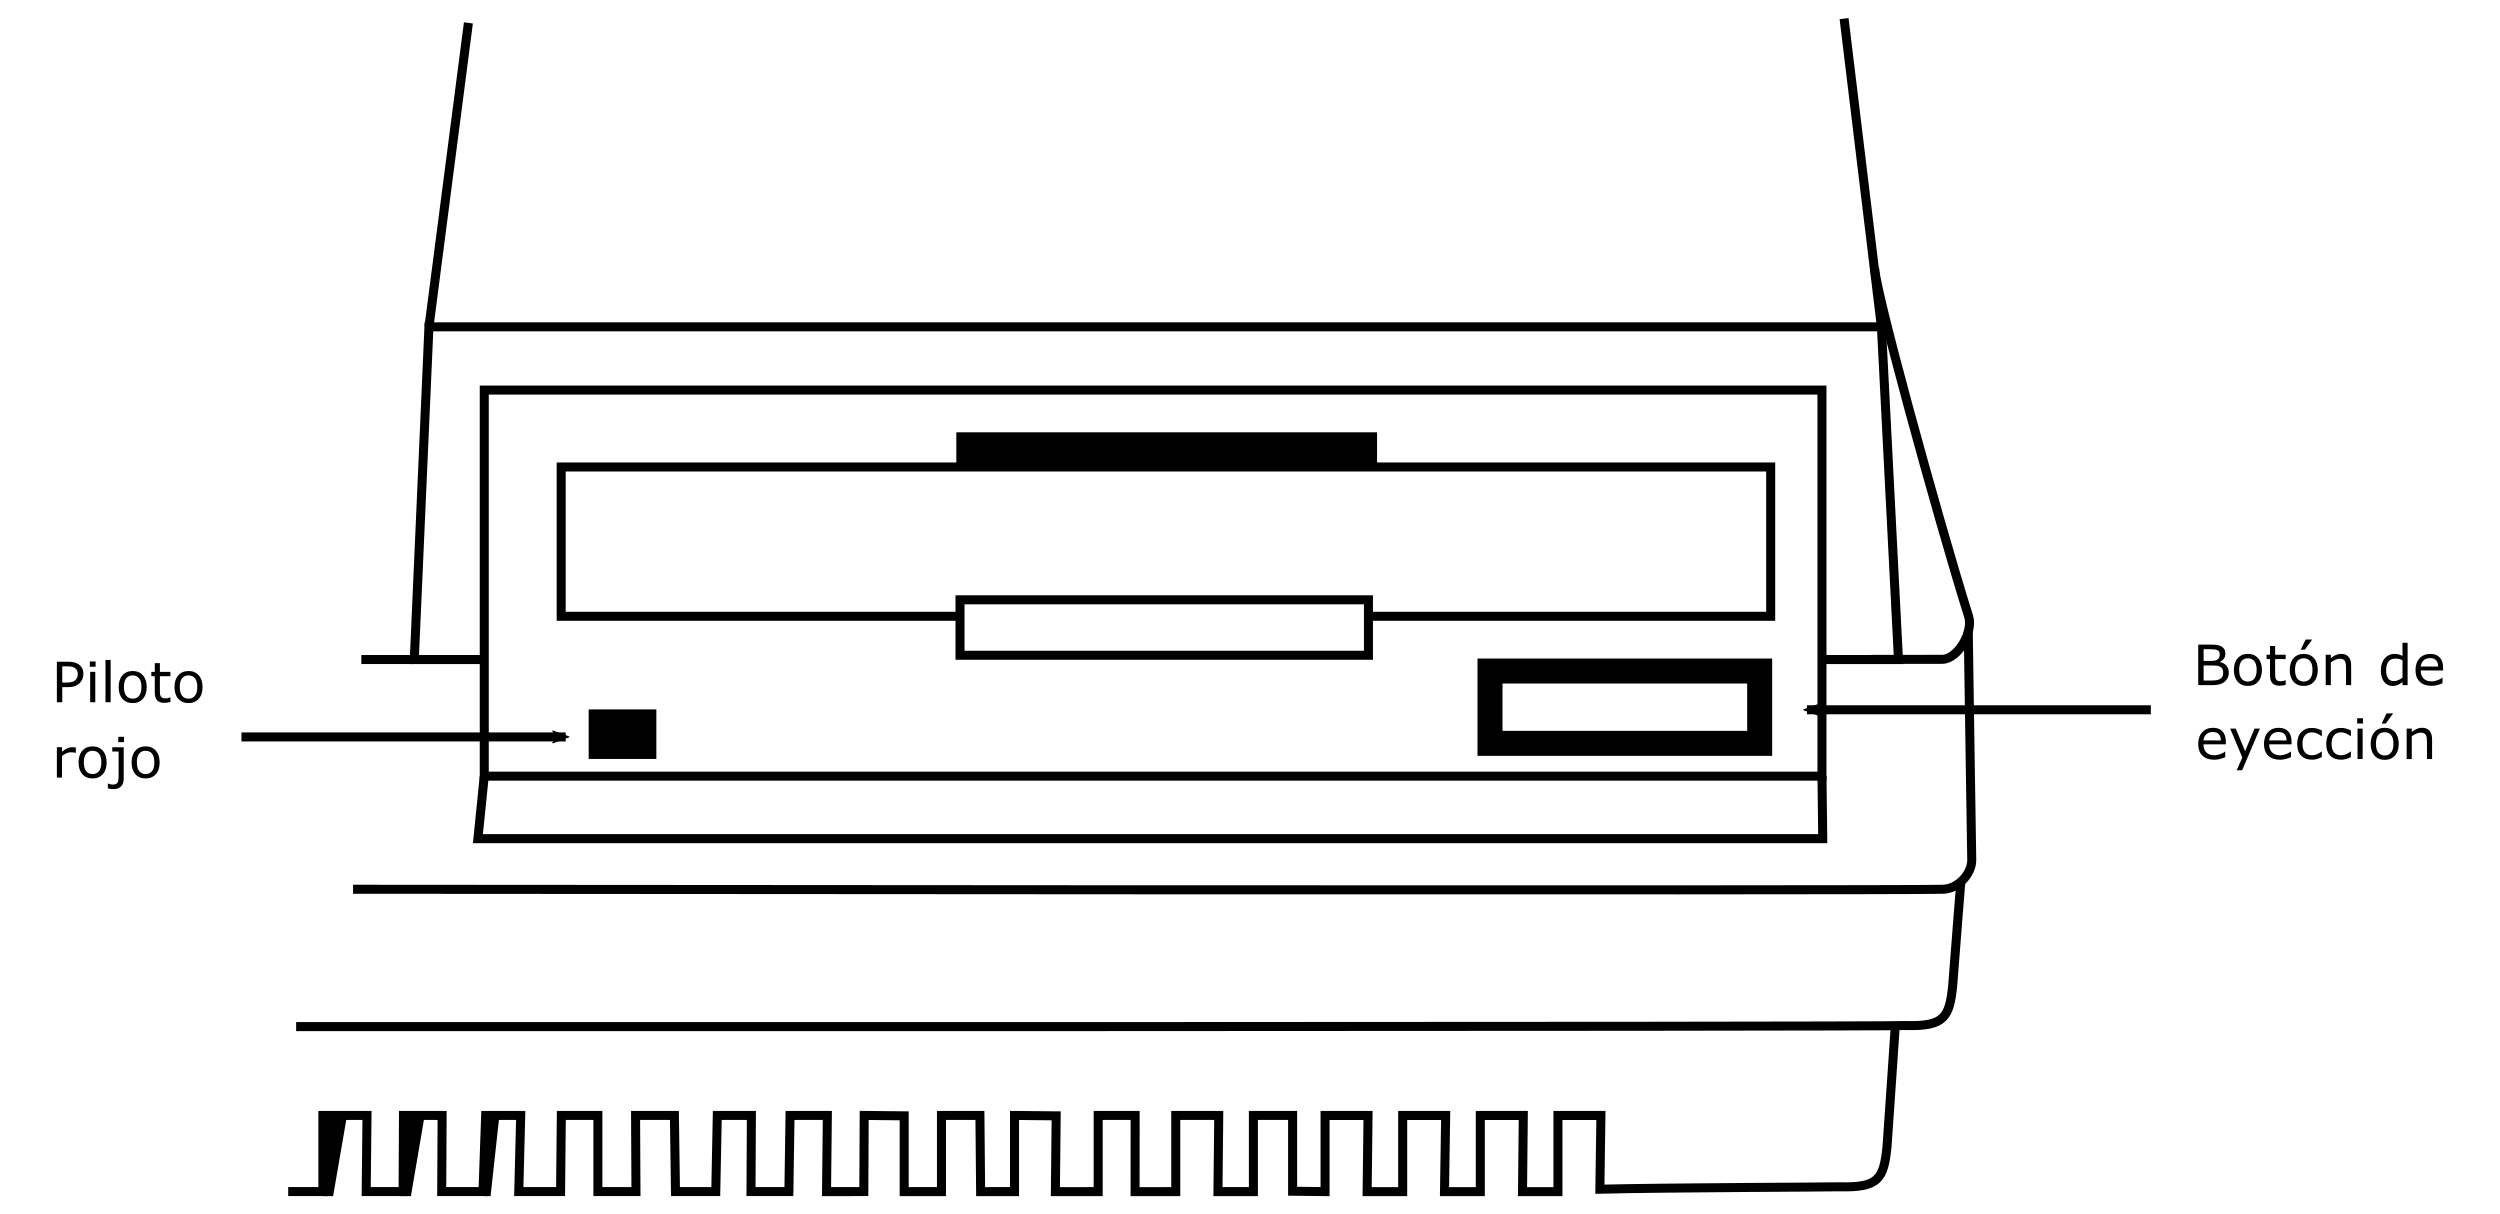 <?xml version="1.0" encoding="UTF-8" standalone="no"?>
<!-- Created with Inkscape (http://www.inkscape.org/) -->

<svg
   xmlns:dc="http://purl.org/dc/elements/1.1/"
   xmlns:cc="http://creativecommons.org/ns#"
   xmlns:rdf="http://www.w3.org/1999/02/22-rdf-syntax-ns#"
   xmlns:svg="http://www.w3.org/2000/svg"
   xmlns="http://www.w3.org/2000/svg"
   xmlns:sodipodi="http://sodipodi.sourceforge.net/DTD/sodipodi-0.dtd"
   xmlns:inkscape="http://www.inkscape.org/namespaces/inkscape"
   width="210mm"
   height="102mm"
   viewBox="0 0 210 102"
   version="1.1"
   id="svg8"
   inkscape:version="0.92.4 (5da689c313, 2019-01-14)"
   sodipodi:docname="c01-p03-i06.svg">
  <defs
     id="defs2">
    <marker
       inkscape:stockid="Arrow2Mstart"
       orient="auto"
       refY="0"
       refX="0"
       id="Arrow2Mstart"
       style="overflow:visible"
       inkscape:isstock="true">
      <path
         id="path4572"
         style="fill:#000000;fill-opacity:1;fill-rule:evenodd;stroke:#000000;stroke-width:0.625;stroke-linejoin:round;stroke-opacity:1"
         d="M 8.719,4.034 -2.207,0.016 8.719,-4.002 c -1.745,2.372 -1.735,5.617 -6e-7,8.035 z"
         transform="scale(0.6)"
         inkscape:connector-curvature="0" />
    </marker>
    <marker
       inkscape:stockid="Arrow2Mend"
       orient="auto"
       refY="0"
       refX="0"
       id="Arrow2Mend"
       style="overflow:visible"
       inkscape:isstock="true">
      <path
         id="path4575"
         style="fill:#000000;fill-opacity:1;fill-rule:evenodd;stroke:#000000;stroke-width:0.625;stroke-linejoin:round;stroke-opacity:1"
         d="M 8.719,4.034 -2.207,0.016 8.719,-4.002 c -1.745,2.372 -1.735,5.617 -6e-7,8.035 z"
         transform="scale(-0.6)"
         inkscape:connector-curvature="0" />
    </marker>
    <marker
       inkscape:stockid="Arrow1Mend"
       orient="auto"
       refY="0"
       refX="0"
       id="Arrow1Mend"
       style="overflow:visible"
       inkscape:isstock="true">
      <path
         id="path4557"
         d="M 0,0 5,-5 -12.5,0 5,5 Z"
         style="fill:#000000;fill-opacity:1;fill-rule:evenodd;stroke:#000000;stroke-width:1pt;stroke-opacity:1"
         transform="matrix(-0.4,0,0,-0.4,-4,0)"
         inkscape:connector-curvature="0" />
    </marker>
    <marker
       inkscape:stockid="Arrow2Lend"
       orient="auto"
       refY="0"
       refX="0"
       id="Arrow2Lend"
       style="overflow:visible"
       inkscape:isstock="true">
      <path
         id="path4569"
         style="fill:#000000;fill-opacity:1;fill-rule:evenodd;stroke:#000000;stroke-width:0.625;stroke-linejoin:round;stroke-opacity:1"
         d="M 8.719,4.034 -2.207,0.016 8.719,-4.002 c -1.745,2.372 -1.735,5.617 -6e-7,8.035 z"
         transform="matrix(-1.1,0,0,-1.1,-1.1,0)"
         inkscape:connector-curvature="0" />
    </marker>
  </defs>
  <sodipodi:namedview
     id="base"
     pagecolor="#ffffff"
     bordercolor="#666666"
     borderopacity="1.0"
     inkscape:pageopacity="0.0"
     inkscape:pageshadow="2"
     inkscape:zoom="0.98994949"
     inkscape:cx="628.51304"
     inkscape:cy="172.18994"
     inkscape:document-units="mm"
     inkscape:current-layer="layer1"
     showgrid="false"
     showguides="true"
     inkscape:guide-bbox="true"
     inkscape:snap-global="false"
     inkscape:window-width="1920"
     inkscape:window-height="1017"
     inkscape:window-x="-8"
     inkscape:window-y="-8"
     inkscape:window-maximized="1" />
  <g
     inkscape:label="Capa 1"
     inkscape:groupmode="layer"
     id="layer1"
     transform="translate(0,-195)">
    <g
       id="g1259">
      <path
         sodipodi:nodetypes="cccccc"
         inkscape:connector-curvature="0"
         id="rect4529"
         d="m 40.727,250.401 h -5.927 l 1.232,-27.948 H 158.038 l 1.433,27.948 h -6.485"
         style="opacity:1;fill:none;stroke:#000000;stroke-width:0.758;stroke-miterlimit:4;stroke-dasharray:none;stroke-dashoffset:0;stroke-opacity:1" />
      <rect
         y="227.766"
         x="40.678"
         height="32.431"
         width="112.367"
         id="rect4532"
         style="opacity:1;fill:none;stroke:#000000;stroke-width:0.758;stroke-miterlimit:4;stroke-dasharray:none;stroke-dashoffset:0;stroke-opacity:1" />
      <rect
         y="231.693"
         x="80.71"
         height="2.407"
         width="34.584"
         id="rect4536"
         style="opacity:1;fill:#000000;stroke:#000000;stroke-width:0.758;stroke-miterlimit:4;stroke-dasharray:none;stroke-dashoffset:0;stroke-opacity:1" />
      <rect
         y="245.384"
         x="80.642"
         height="4.658"
         width="34.308"
         id="rect4538"
         style="opacity:1;fill:none;stroke:#000000;stroke-width:0.758;stroke-miterlimit:4;stroke-dasharray:none;stroke-dashoffset:0;stroke-opacity:1" />
      <rect
         y="254.969"
         x="49.827"
         height="3.404"
         width="4.927"
         id="rect4540"
         style="opacity:1;fill:#000000;stroke:#000000;stroke-width:0.758;stroke-miterlimit:4;stroke-dasharray:none;stroke-dashoffset:0;stroke-opacity:1" />
      <rect
         y="252.371"
         x="126.506"
         height="4.21"
         width="19.976"
         id="rect4544"
         style="opacity:1;fill:none;stroke:none;stroke-width:0.758;stroke-miterlimit:4;stroke-dasharray:none;stroke-dashoffset:0;stroke-opacity:1" />
      <path
         inkscape:connector-curvature="0"
         id="path4546"
         d="M 20.282,256.903 H 47.519"
         style="fill:none;stroke:#000000;stroke-width:0.758;stroke-linecap:butt;stroke-linejoin:miter;stroke-miterlimit:4;stroke-dasharray:none;stroke-opacity:1;marker-end:url(#Arrow2Mend)" />
      <path
         inkscape:connector-curvature="0"
         id="path4888"
         d="m 151.785,254.622 h 28.884"
         style="fill:none;stroke:#000000;stroke-width:0.758;stroke-linecap:butt;stroke-linejoin:miter;stroke-miterlimit:4;stroke-dasharray:none;stroke-opacity:1;marker-start:url(#Arrow2Mstart)" />
      <path
         sodipodi:nodetypes="cccc"
         inkscape:connector-curvature="0"
         id="path4934"
         d="m 40.678,260.196 -0.534,5.253 H 153.111 l -0.065,-5.253"
         style="fill:none;stroke:#000000;stroke-width:0.758;stroke-linecap:butt;stroke-linejoin:miter;stroke-miterlimit:4;stroke-dasharray:none;stroke-opacity:1" />
      <path
         sodipodi:nodetypes="cccc"
         inkscape:connector-curvature="0"
         id="path4936"
         d="m 29.657,269.698 c 0,0 130.749,0.119 133.523,0 1.323,-0.012 2.455,-1.332 2.447,-2.452 -0.016,-0.502 -0.293,-19.21 -0.293,-19.21"
         style="fill:none;stroke:#000000;stroke-width:0.758;stroke-linecap:butt;stroke-linejoin:miter;stroke-miterlimit:4;stroke-dasharray:none;stroke-opacity:1" />
      <path
         style="fill:none;stroke:#000000;stroke-width:0.758;stroke-linecap:butt;stroke-linejoin:miter;stroke-miterlimit:4;stroke-dasharray:none;stroke-opacity:1"
         d="m 24.876,281.235 c 0,0 132.451,0.029 135.225,-0.09 3.212,0.086 3.652,-0.681 3.925,-3.348 0.163,-2.248 0.693,-8.828 0.693,-8.828"
         id="path4938"
         inkscape:connector-curvature="0"
         sodipodi:nodetypes="cccc" />
      <path
         inkscape:connector-curvature="0"
         id="path4942"
         d="m 36.032,222.452 3.314,-25.53"
         style="fill:none;stroke:#000000;stroke-width:0.758;stroke-linecap:butt;stroke-linejoin:miter;stroke-miterlimit:4;stroke-dasharray:none;stroke-opacity:1" />
      <path
         inkscape:connector-curvature="0"
         id="path4944"
         d="m 158.038,222.452 -3.135,-25.888"
         style="fill:none;stroke:#000000;stroke-width:0.758;stroke-linecap:butt;stroke-linejoin:miter;stroke-miterlimit:4;stroke-dasharray:none;stroke-opacity:1" />
      <path
         sodipodi:nodetypes="ccccccccccccccccccccccccccccccccccccccccccccccccccccccccccccccccccccccc"
         style="fill:none;stroke:#000000;stroke-width:0.758;stroke-linecap:butt;stroke-linejoin:miter;stroke-miterlimit:4;stroke-dasharray:none;stroke-opacity:1"
         d="m 159.2,281.215 c 0,0 -0.53,7.879 -0.693,10.127 -0.273,2.667 -0.713,3.434 -3.925,3.348 -0.67,0.029 -14.432,0.063 -20.193,0.203 l 0.089,-6.194 h -3.61 v 6.397 l -2.976,0.002 0.065,-6.399 h -3.61 v 6.397 l -3.009,0.002 0.098,-6.399 h -3.61 v 6.397 l -2.987,0.002 0.076,-6.399 h -3.61 v 6.397 l -2.725,-0.032 -9.4e-4,-6.366 h -3.294 v 6.397 h -2.976 l 0.065,-6.397 h -3.61 v 6.397 l -3.417,0.002 0.005,-6.399 h -3.104 v 6.397 l -3.595,0.002 0.065,-6.366 -3.498,-0.034 v 6.397 l -2.847,0.002 -0.059,-6.399 h -3.23 v 6.397 l -3.132,0.002 0.001,-6.366 -3.359,-0.034 -0.032,6.397 -3.132,0.002 0.068,-6.399 -3.135,3e-5 -0.095,6.397 h -3.183 l 0.033,-6.397 h -2.865 l -0.127,6.397 -3.385,-3e-5 -0.09,-6.397 h -3.262 l 0.032,6.397 H 50.222 l 0.001,-6.397 h -3.072 l -0.063,6.397 h -3.512 l 0.163,-6.397 h -2.945 l -0.222,6.397 h -3.468 l 0.033,-6.397 h -3.245 l -0.032,6.397 h -3.1 l 0.068,-6.397 h -3.705 v 6.397 h -2.914"
         id="path4956"
         inkscape:connector-curvature="0" />
      <path
         sodipodi:nodetypes="ccccc"
         inkscape:connector-curvature="0"
         id="rect4976"
         d="m 27.123,288.7 h 2.027 l -1.169,6.777 -0.858,-0.003 z"
         style="opacity:1;fill:#000000;stroke:none;stroke-width:0.758;stroke-miterlimit:4;stroke-dasharray:none;stroke-dashoffset:0;stroke-opacity:1" />
      <path
         style="opacity:1;fill:#000000;stroke:none;stroke-width:0.758;stroke-miterlimit:4;stroke-dasharray:none;stroke-dashoffset:0;stroke-opacity:1"
         d="m 33.644,288.7 h 2.027 l -1.155,6.777 -0.872,-0.004 z"
         id="path4979"
         inkscape:connector-curvature="0"
         sodipodi:nodetypes="ccccc" />
      <path
         sodipodi:nodetypes="ccccc"
         inkscape:connector-curvature="0"
         id="path4981"
         d="m 40.667,288.7 h 1.283 l -0.743,6.777 -0.539,-0.004 z"
         style="opacity:1;fill:#000000;stroke:none;stroke-width:0.758;stroke-miterlimit:4;stroke-dasharray:none;stroke-dashoffset:0;stroke-opacity:1" />
      <path
         inkscape:connector-curvature="0"
         id="path4983"
         d="M 34.8,250.401 H 30.354"
         style="fill:none;stroke:#000000;stroke-width:0.758;stroke-linecap:butt;stroke-linejoin:miter;stroke-miterlimit:4;stroke-dasharray:none;stroke-opacity:1" />
      <path
         sodipodi:nodetypes="cssc"
         inkscape:connector-curvature="0"
         id="path4946"
         d="m 156.431,250.401 c -0.016,-0.021 5.401,-0.006 6.712,-0.018 1.337,-0.013 2.626,-2.321 2.224,-3.596 -2.476,-7.867 -8.381,-29.21 -7.867,-29.453"
         style="fill:none;stroke:#000000;stroke-width:0.758;stroke-linecap:butt;stroke-linejoin:miter;stroke-miterlimit:4;stroke-dasharray:none;stroke-opacity:1" />
      <path
         inkscape:connector-curvature="0"
         d="m 187.219,251.504 q 0,0.254 -0.096,0.448 -0.096,0.194 -0.258,0.32 -0.192,0.151 -0.423,0.215 -0.229,0.064 -0.583,0.064 h -1.207 v -3.404 h 1.008 q 0.373,0 0.558,0.027 0.185,0.027 0.354,0.114 0.187,0.098 0.272,0.254 0.085,0.153 0.085,0.368 0,0.242 -0.123,0.414 -0.123,0.169 -0.329,0.272 v 0.018 q 0.345,0.071 0.544,0.304 0.199,0.231 0.199,0.585 z m -0.761,-1.534 q 0,-0.123 -0.041,-0.208 -0.041,-0.085 -0.133,-0.137 -0.107,-0.062 -0.261,-0.075 -0.153,-0.016 -0.38,-0.016 h -0.54 v 0.983 h 0.585 q 0.213,0 0.338,-0.021 0.126,-0.023 0.233,-0.091 0.107,-0.069 0.151,-0.176 0.046,-0.11 0.046,-0.258 z m 0.29,1.552 q 0,-0.206 -0.062,-0.327 -0.062,-0.121 -0.224,-0.206 -0.11,-0.057 -0.267,-0.073 -0.155,-0.018 -0.38,-0.018 h -0.711 v 1.267 h 0.599 q 0.297,0 0.487,-0.03 0.19,-0.032 0.311,-0.114 0.128,-0.089 0.187,-0.203 0.059,-0.114 0.059,-0.295 z"
         style="font-style:normal;font-weight:normal;font-size:4.939px;line-height:1.25;font-family:sans-serif;letter-spacing:0px;word-spacing:0px;fill:#000000;fill-opacity:1;stroke:none;stroke-width:0.251"
         id="path5049" />
      <path
         inkscape:connector-curvature="0"
         d="m 190.003,251.275 q 0,0.624 -0.32,0.985 -0.32,0.361 -0.857,0.361 -0.542,0 -0.862,-0.361 -0.318,-0.361 -0.318,-0.985 0,-0.624 0.318,-0.985 0.32,-0.363 0.862,-0.363 0.537,0 0.857,0.363 0.32,0.361 0.32,0.985 z m -0.444,0 q 0,-0.496 -0.194,-0.736 -0.194,-0.242 -0.54,-0.242 -0.35,0 -0.544,0.242 -0.192,0.24 -0.192,0.736 0,0.48 0.194,0.729 0.194,0.247 0.542,0.247 0.343,0 0.537,-0.245 0.197,-0.247 0.197,-0.732 z"
         style="font-style:normal;font-weight:normal;font-size:4.939px;line-height:1.25;font-family:sans-serif;letter-spacing:0px;word-spacing:0px;fill:#000000;fill-opacity:1;stroke:none;stroke-width:0.251"
         id="path5051" />
      <path
         inkscape:connector-curvature="0"
         d="m 191.997,252.528 q -0.121,0.032 -0.265,0.053 -0.142,0.021 -0.254,0.021 -0.391,0 -0.594,-0.21 -0.203,-0.21 -0.203,-0.674 v -1.358 h -0.29 v -0.361 h 0.29 v -0.734 h 0.43 v 0.734 h 0.887 v 0.361 h -0.887 v 1.164 q 0,0.201 0.009,0.315 0.009,0.112 0.064,0.21 0.05,0.091 0.137,0.135 0.089,0.041 0.27,0.041 0.105,0 0.219,-0.03 0.114,-0.032 0.165,-0.053 h 0.023 z"
         style="font-style:normal;font-weight:normal;font-size:4.939px;line-height:1.25;font-family:sans-serif;letter-spacing:0px;word-spacing:0px;fill:#000000;fill-opacity:1;stroke:none;stroke-width:0.251"
         id="path5053" />
      <path
         inkscape:connector-curvature="0"
         d="m 194.695,251.275 q 0,0.624 -0.32,0.985 -0.32,0.361 -0.857,0.361 -0.542,0 -0.862,-0.361 -0.318,-0.361 -0.318,-0.985 0,-0.624 0.318,-0.985 0.32,-0.363 0.862,-0.363 0.537,0 0.857,0.363 0.32,0.361 0.32,0.985 z m -0.444,0 q 0,-0.496 -0.194,-0.736 -0.194,-0.242 -0.54,-0.242 -0.35,0 -0.544,0.242 -0.192,0.24 -0.192,0.736 0,0.48 0.194,0.729 0.194,0.247 0.542,0.247 0.343,0 0.537,-0.245 0.197,-0.247 0.197,-0.732 z m -0.023,-2.556 -0.624,0.855 h -0.341 l 0.409,-0.855 z"
         style="font-style:normal;font-weight:normal;font-size:4.939px;line-height:1.25;font-family:sans-serif;letter-spacing:0px;word-spacing:0px;fill:#000000;fill-opacity:1;stroke:none;stroke-width:0.251"
         id="path5055" />
      <path
         inkscape:connector-curvature="0"
         d="m 197.497,252.551 h -0.43 v -1.454 q 0,-0.176 -0.021,-0.329 -0.021,-0.155 -0.075,-0.242 -0.057,-0.096 -0.165,-0.142 -0.107,-0.048 -0.279,-0.048 -0.176,0 -0.368,0.087 -0.192,0.087 -0.368,0.222 v 1.907 h -0.43 v -2.554 h 0.43 v 0.283 q 0.201,-0.167 0.416,-0.261 0.215,-0.094 0.441,-0.094 0.414,0 0.631,0.249 0.217,0.249 0.217,0.718 z"
         style="font-style:normal;font-weight:normal;font-size:4.939px;line-height:1.25;font-family:sans-serif;letter-spacing:0px;word-spacing:0px;fill:#000000;fill-opacity:1;stroke:none;stroke-width:0.251"
         id="path5057" />
      <path
         inkscape:connector-curvature="0"
         d="m 202.239,252.551 h -0.43 v -0.267 q -0.185,0.16 -0.386,0.249 -0.201,0.089 -0.437,0.089 -0.457,0 -0.727,-0.352 -0.267,-0.352 -0.267,-0.976 0,-0.325 0.091,-0.578 0.094,-0.254 0.251,-0.432 0.155,-0.174 0.361,-0.265 0.208,-0.091 0.43,-0.091 0.201,0 0.357,0.043 0.155,0.041 0.327,0.13 v -1.106 h 0.43 z m -0.43,-0.629 v -1.465 q -0.174,-0.078 -0.311,-0.107 -0.137,-0.03 -0.299,-0.03 -0.361,0 -0.562,0.251 -0.201,0.251 -0.201,0.713 0,0.455 0.155,0.693 0.155,0.235 0.498,0.235 0.183,0 0.37,-0.08 0.187,-0.082 0.35,-0.21 z"
         style="font-style:normal;font-weight:normal;font-size:4.939px;line-height:1.25;font-family:sans-serif;letter-spacing:0px;word-spacing:0px;fill:#000000;fill-opacity:1;stroke:none;stroke-width:0.251"
         id="path5044" />
      <path
         inkscape:connector-curvature="0"
         d="m 205.222,251.318 h -1.881 q 0,0.235 0.071,0.411 0.071,0.174 0.194,0.286 0.119,0.11 0.281,0.165 0.165,0.055 0.361,0.055 0.261,0 0.524,-0.103 0.265,-0.105 0.377,-0.206 h 0.023 v 0.469 q -0.217,0.091 -0.444,0.153 -0.226,0.062 -0.476,0.062 -0.636,0 -0.992,-0.343 -0.357,-0.345 -0.357,-0.978 0,-0.626 0.341,-0.994 0.343,-0.368 0.901,-0.368 0.517,0 0.796,0.302 0.281,0.302 0.281,0.857 z m -0.418,-0.329 q -0.002,-0.338 -0.171,-0.524 -0.167,-0.185 -0.51,-0.185 -0.345,0 -0.551,0.203 -0.203,0.203 -0.231,0.505 z"
         style="font-style:normal;font-weight:normal;font-size:4.939px;line-height:1.25;font-family:sans-serif;letter-spacing:0px;word-spacing:0px;fill:#000000;fill-opacity:1;stroke:none;stroke-width:0.251"
         id="path5046" />
      <path
         inkscape:connector-curvature="0"
         d="m 186.97,257.526 h -1.881 q 0,0.235 0.071,0.411 0.071,0.174 0.194,0.286 0.119,0.11 0.281,0.165 0.165,0.055 0.361,0.055 0.261,0 0.524,-0.103 0.265,-0.105 0.377,-0.206 h 0.023 v 0.469 q -0.217,0.091 -0.444,0.153 -0.226,0.062 -0.476,0.062 -0.636,0 -0.992,-0.343 -0.357,-0.345 -0.357,-0.978 0,-0.626 0.341,-0.994 0.343,-0.368 0.901,-0.368 0.517,0 0.796,0.302 0.281,0.302 0.281,0.857 z m -0.418,-0.329 q -0.002,-0.338 -0.171,-0.524 -0.167,-0.185 -0.51,-0.185 -0.345,0 -0.551,0.203 -0.203,0.203 -0.231,0.505 z"
         style="font-style:normal;font-weight:normal;font-size:4.939px;line-height:1.25;font-family:sans-serif;letter-spacing:0px;word-spacing:0px;fill:#000000;fill-opacity:1;stroke:none;stroke-width:0.251"
         id="path5027" />
      <path
         inkscape:connector-curvature="0"
         d="m 189.83,256.205 -1.491,3.495 h -0.46 l 0.476,-1.065 -1.017,-2.43 h 0.466 l 0.784,1.893 0.791,-1.893 z"
         style="font-style:normal;font-weight:normal;font-size:4.939px;line-height:1.25;font-family:sans-serif;letter-spacing:0px;word-spacing:0px;fill:#000000;fill-opacity:1;stroke:none;stroke-width:0.251"
         id="path5029" />
      <path
         inkscape:connector-curvature="0"
         d="m 192.493,257.526 h -1.881 q 0,0.235 0.071,0.411 0.071,0.174 0.194,0.286 0.119,0.11 0.281,0.165 0.165,0.055 0.361,0.055 0.261,0 0.524,-0.103 0.265,-0.105 0.377,-0.206 h 0.023 v 0.469 q -0.217,0.091 -0.444,0.153 -0.226,0.062 -0.476,0.062 -0.636,0 -0.992,-0.343 -0.357,-0.345 -0.357,-0.978 0,-0.626 0.341,-0.994 0.343,-0.368 0.901,-0.368 0.517,0 0.796,0.302 0.281,0.302 0.281,0.857 z m -0.418,-0.329 q -0.002,-0.338 -0.171,-0.524 -0.167,-0.185 -0.51,-0.185 -0.345,0 -0.551,0.203 -0.203,0.203 -0.231,0.505 z"
         style="font-style:normal;font-weight:normal;font-size:4.939px;line-height:1.25;font-family:sans-serif;letter-spacing:0px;word-spacing:0px;fill:#000000;fill-opacity:1;stroke:none;stroke-width:0.251"
         id="path5031" />
      <path
         inkscape:connector-curvature="0"
         d="m 195.033,258.598 q -0.215,0.103 -0.409,0.16 -0.192,0.057 -0.409,0.057 -0.277,0 -0.508,-0.08 -0.231,-0.082 -0.396,-0.247 -0.167,-0.165 -0.258,-0.416 -0.091,-0.251 -0.091,-0.588 0,-0.626 0.343,-0.983 0.345,-0.357 0.91,-0.357 0.219,0 0.43,0.062 0.213,0.062 0.389,0.151 v 0.478 H 195.01 q -0.197,-0.153 -0.407,-0.235 -0.208,-0.082 -0.407,-0.082 -0.366,0 -0.578,0.247 -0.21,0.245 -0.21,0.72 0,0.462 0.206,0.711 0.208,0.247 0.583,0.247 0.13,0 0.265,-0.034 0.135,-0.034 0.242,-0.089 0.094,-0.048 0.176,-0.101 0.082,-0.055 0.13,-0.094 h 0.023 z"
         style="font-style:normal;font-weight:normal;font-size:4.939px;line-height:1.25;font-family:sans-serif;letter-spacing:0px;word-spacing:0px;fill:#000000;fill-opacity:1;stroke:none;stroke-width:0.251"
         id="path5033" />
      <path
         inkscape:connector-curvature="0"
         d="m 197.474,258.598 q -0.215,0.103 -0.409,0.16 -0.192,0.057 -0.409,0.057 -0.277,0 -0.508,-0.08 -0.231,-0.082 -0.395,-0.247 -0.167,-0.165 -0.258,-0.416 -0.091,-0.251 -0.091,-0.588 0,-0.626 0.343,-0.983 0.345,-0.357 0.91,-0.357 0.219,0 0.43,0.062 0.213,0.062 0.389,0.151 v 0.478 h -0.023 q -0.197,-0.153 -0.407,-0.235 -0.208,-0.082 -0.407,-0.082 -0.366,0 -0.578,0.247 -0.21,0.245 -0.21,0.72 0,0.462 0.206,0.711 0.208,0.247 0.583,0.247 0.13,0 0.265,-0.034 0.135,-0.034 0.242,-0.089 0.094,-0.048 0.176,-0.101 0.082,-0.055 0.13,-0.094 h 0.023 z"
         style="font-style:normal;font-weight:normal;font-size:4.939px;line-height:1.25;font-family:sans-serif;letter-spacing:0px;word-spacing:0px;fill:#000000;fill-opacity:1;stroke:none;stroke-width:0.251"
         id="path5035" />
      <path
         inkscape:connector-curvature="0"
         d="m 198.489,255.777 h -0.485 v -0.446 h 0.485 z m -0.027,2.981 h -0.43 v -2.554 h 0.43 z"
         style="font-style:normal;font-weight:normal;font-size:4.939px;line-height:1.25;font-family:sans-serif;letter-spacing:0px;word-spacing:0px;fill:#000000;fill-opacity:1;stroke:none;stroke-width:0.251"
         id="path5037" />
      <path
         inkscape:connector-curvature="0"
         d="m 201.493,257.483 q 0,0.624 -0.32,0.985 -0.32,0.361 -0.857,0.361 -0.542,0 -0.862,-0.361 -0.318,-0.361 -0.318,-0.985 0,-0.624 0.318,-0.985 0.32,-0.363 0.862,-0.363 0.537,0 0.857,0.363 0.32,0.361 0.32,0.985 z m -0.444,0 q 0,-0.496 -0.194,-0.736 -0.194,-0.242 -0.54,-0.242 -0.35,0 -0.544,0.242 -0.192,0.24 -0.192,0.736 0,0.48 0.194,0.729 0.194,0.247 0.542,0.247 0.343,0 0.537,-0.245 0.197,-0.247 0.197,-0.732 z m -0.023,-2.556 -0.624,0.855 h -0.341 l 0.409,-0.855 z"
         style="font-style:normal;font-weight:normal;font-size:4.939px;line-height:1.25;font-family:sans-serif;letter-spacing:0px;word-spacing:0px;fill:#000000;fill-opacity:1;stroke:none;stroke-width:0.251"
         id="path5039" />
      <path
         inkscape:connector-curvature="0"
         d="m 204.296,258.758 h -0.43 v -1.454 q 0,-0.176 -0.021,-0.329 -0.021,-0.155 -0.075,-0.242 -0.057,-0.096 -0.165,-0.142 -0.107,-0.048 -0.279,-0.048 -0.176,0 -0.368,0.087 -0.192,0.087 -0.368,0.222 v 1.907 h -0.43 v -2.554 h 0.43 v 0.283 q 0.201,-0.167 0.416,-0.261 0.215,-0.094 0.441,-0.094 0.414,0 0.631,0.249 0.217,0.249 0.217,0.718 z"
         style="font-style:normal;font-weight:normal;font-size:4.939px;line-height:1.25;font-family:sans-serif;letter-spacing:0px;word-spacing:0px;fill:#000000;fill-opacity:1;stroke:none;stroke-width:0.251"
         id="path5041" />
      <path
         inkscape:connector-curvature="0"
         d="m 7.004,251.614 q 0,0.226 -0.08,0.421 -0.078,0.192 -0.219,0.334 -0.176,0.176 -0.416,0.265 -0.24,0.087 -0.606,0.087 H 5.23 v 1.269 H 4.778 v -3.404 h 0.924 q 0.306,0 0.519,0.053 0.213,0.05 0.377,0.16 0.194,0.13 0.299,0.325 0.107,0.194 0.107,0.491 z m -0.471,0.011 q 0,-0.176 -0.062,-0.306 -0.062,-0.13 -0.187,-0.213 -0.11,-0.071 -0.251,-0.101 -0.139,-0.032 -0.354,-0.032 H 5.23 v 1.36 h 0.382 q 0.274,0 0.446,-0.048 0.171,-0.05 0.279,-0.158 0.107,-0.11 0.151,-0.231 0.046,-0.121 0.046,-0.272 z"
         style="font-style:normal;font-weight:normal;font-size:4.939px;line-height:1.25;font-family:sans-serif;letter-spacing:0px;word-spacing:0px;fill:#000000;fill-opacity:1;stroke:none;stroke-width:0.251"
         id="path5005" />
      <path
         inkscape:connector-curvature="0"
         d="M 8.031,251.008 H 7.546 v -0.446 h 0.485 z m -0.027,2.981 h -0.43 v -2.554 h 0.43 z"
         style="font-style:normal;font-weight:normal;font-size:4.939px;line-height:1.25;font-family:sans-serif;letter-spacing:0px;word-spacing:0px;fill:#000000;fill-opacity:1;stroke:none;stroke-width:0.251"
         id="path5007" />
      <path
         inkscape:connector-curvature="0"
         d="M 9.293,253.989 H 8.863 v -3.557 h 0.43 z"
         style="font-style:normal;font-weight:normal;font-size:4.939px;line-height:1.25;font-family:sans-serif;letter-spacing:0px;word-spacing:0px;fill:#000000;fill-opacity:1;stroke:none;stroke-width:0.251"
         id="path5009" />
      <path
         inkscape:connector-curvature="0"
         d="m 12.324,252.713 q 0,0.624 -0.32,0.985 -0.32,0.361 -0.857,0.361 -0.542,0 -0.862,-0.361 -0.318,-0.361 -0.318,-0.985 0,-0.624 0.318,-0.985 0.32,-0.363 0.862,-0.363 0.537,0 0.857,0.363 0.32,0.361 0.32,0.985 z m -0.444,0 q 0,-0.496 -0.194,-0.736 -0.194,-0.242 -0.54,-0.242 -0.35,0 -0.544,0.242 -0.192,0.24 -0.192,0.736 0,0.48 0.194,0.729 0.194,0.247 0.542,0.247 0.343,0 0.537,-0.245 0.197,-0.247 0.197,-0.732 z"
         style="font-style:normal;font-weight:normal;font-size:4.939px;line-height:1.25;font-family:sans-serif;letter-spacing:0px;word-spacing:0px;fill:#000000;fill-opacity:1;stroke:none;stroke-width:0.251"
         id="path5011" />
      <path
         inkscape:connector-curvature="0"
         d="m 14.317,253.966 q -0.121,0.032 -0.265,0.053 -0.142,0.021 -0.254,0.021 -0.391,0 -0.594,-0.21 -0.203,-0.21 -0.203,-0.674 v -1.358 h -0.29 v -0.361 h 0.29 v -0.734 h 0.43 v 0.734 h 0.887 v 0.361 h -0.887 v 1.164 q 0,0.201 0.009,0.315 0.009,0.112 0.064,0.21 0.05,0.091 0.137,0.135 0.089,0.041 0.27,0.041 0.105,0 0.219,-0.03 0.114,-0.032 0.165,-0.053 h 0.023 z"
         style="font-style:normal;font-weight:normal;font-size:4.939px;line-height:1.25;font-family:sans-serif;letter-spacing:0px;word-spacing:0px;fill:#000000;fill-opacity:1;stroke:none;stroke-width:0.251"
         id="path5013" />
      <path
         inkscape:connector-curvature="0"
         d="m 17.015,252.713 q 0,0.624 -0.32,0.985 -0.32,0.361 -0.857,0.361 -0.542,0 -0.862,-0.361 -0.318,-0.361 -0.318,-0.985 0,-0.624 0.318,-0.985 0.32,-0.363 0.862,-0.363 0.537,0 0.857,0.363 0.32,0.361 0.32,0.985 z m -0.444,0 q 0,-0.496 -0.194,-0.736 -0.194,-0.242 -0.54,-0.242 -0.35,0 -0.544,0.242 -0.192,0.24 -0.192,0.736 0,0.48 0.194,0.729 0.194,0.247 0.542,0.247 0.343,0 0.537,-0.245 0.197,-0.247 0.197,-0.732 z"
         style="font-style:normal;font-weight:normal;font-size:4.939px;line-height:1.25;font-family:sans-serif;letter-spacing:0px;word-spacing:0px;fill:#000000;fill-opacity:1;stroke:none;stroke-width:0.251"
         id="path5015" />
      <path
         inkscape:connector-curvature="0"
         d="M 6.371,258.235 H 6.348 q -0.096,-0.023 -0.187,-0.032 -0.089,-0.011 -0.213,-0.011 -0.199,0 -0.384,0.089 -0.185,0.087 -0.357,0.226 v 1.813 H 4.777 v -2.554 h 0.43 v 0.377 q 0.256,-0.206 0.45,-0.29 0.197,-0.087 0.4,-0.087 0.112,0 0.162,0.007 0.05,0.005 0.151,0.021 z"
         style="font-style:normal;font-weight:normal;font-size:4.939px;line-height:1.25;font-family:sans-serif;letter-spacing:0px;word-spacing:0px;fill:#000000;fill-opacity:1;stroke:none;stroke-width:0.251"
         id="path5018" />
      <path
         inkscape:connector-curvature="0"
         d="m 8.956,259.044 q 0,0.624 -0.32,0.985 -0.32,0.361 -0.857,0.361 -0.542,0 -0.862,-0.361 -0.318,-0.361 -0.318,-0.985 0,-0.624 0.318,-0.985 0.32,-0.363 0.862,-0.363 0.537,0 0.857,0.363 0.32,0.361 0.32,0.985 z m -0.444,0 q 0,-0.496 -0.194,-0.736 -0.194,-0.242 -0.54,-0.242 -0.35,0 -0.544,0.242 -0.192,0.24 -0.192,0.736 0,0.48 0.194,0.729 0.194,0.247 0.542,0.247 0.343,0 0.537,-0.245 0.197,-0.247 0.197,-0.732 z"
         style="font-style:normal;font-weight:normal;font-size:4.939px;line-height:1.25;font-family:sans-serif;letter-spacing:0px;word-spacing:0px;fill:#000000;fill-opacity:1;stroke:none;stroke-width:0.251"
         id="path5020" />
      <path
         inkscape:connector-curvature="0"
         d="M 10.42,257.339 H 9.935 v -0.446 h 0.485 z m -0.027,3.043 q 0,0.448 -0.229,0.677 -0.229,0.229 -0.613,0.229 -0.091,0 -0.242,-0.018 -0.149,-0.018 -0.249,-0.046 v -0.409 h 0.023 q 0.064,0.025 0.171,0.057 0.11,0.032 0.213,0.032 0.165,0 0.265,-0.046 0.101,-0.046 0.151,-0.137 0.05,-0.091 0.064,-0.222 0.016,-0.128 0.016,-0.313 v -2.057 H 9.43 v -0.361 h 0.962 z"
         style="font-style:normal;font-weight:normal;font-size:4.939px;line-height:1.25;font-family:sans-serif;letter-spacing:0px;word-spacing:0px;fill:#000000;fill-opacity:1;stroke:none;stroke-width:0.251"
         id="path5022" />
      <path
         inkscape:connector-curvature="0"
         d="m 13.41,259.044 q 0,0.624 -0.32,0.985 -0.32,0.361 -0.857,0.361 -0.542,0 -0.862,-0.361 -0.318,-0.361 -0.318,-0.985 0,-0.624 0.318,-0.985 0.32,-0.363 0.862,-0.363 0.537,0 0.857,0.363 0.32,0.361 0.32,0.985 z m -0.444,0 q 0,-0.496 -0.194,-0.736 -0.194,-0.242 -0.54,-0.242 -0.35,0 -0.544,0.242 -0.192,0.24 -0.192,0.736 0,0.48 0.194,0.729 0.194,0.247 0.542,0.247 0.343,0 0.537,-0.245 0.197,-0.247 0.197,-0.732 z"
         style="font-style:normal;font-weight:normal;font-size:4.939px;line-height:1.25;font-family:sans-serif;letter-spacing:0px;word-spacing:0px;fill:#000000;fill-opacity:1;stroke:none;stroke-width:0.251"
         id="path5024" />
      <path
         sodipodi:nodetypes="cccccc"
         inkscape:connector-curvature="0"
         id="rect4534"
         d="M 80.649,246.768 H 47.139 V 234.226 H 148.738 v 12.542 h -33.679"
         style="opacity:1;fill:none;stroke:#000000;stroke-width:0.758;stroke-miterlimit:4;stroke-dasharray:none;stroke-dashoffset:0;stroke-opacity:1" />
      <rect
         y="251.364"
         x="125.16"
         height="6.08"
         width="22.651"
         id="rect1115"
         style="opacity:1;fill:none;fill-opacity:1;stroke:#000000;stroke-width:2.1;stroke-linecap:round;stroke-linejoin:miter;stroke-miterlimit:4;stroke-dasharray:none;stroke-dashoffset:0;stroke-opacity:1" />
    </g>
  </g>
</svg>
